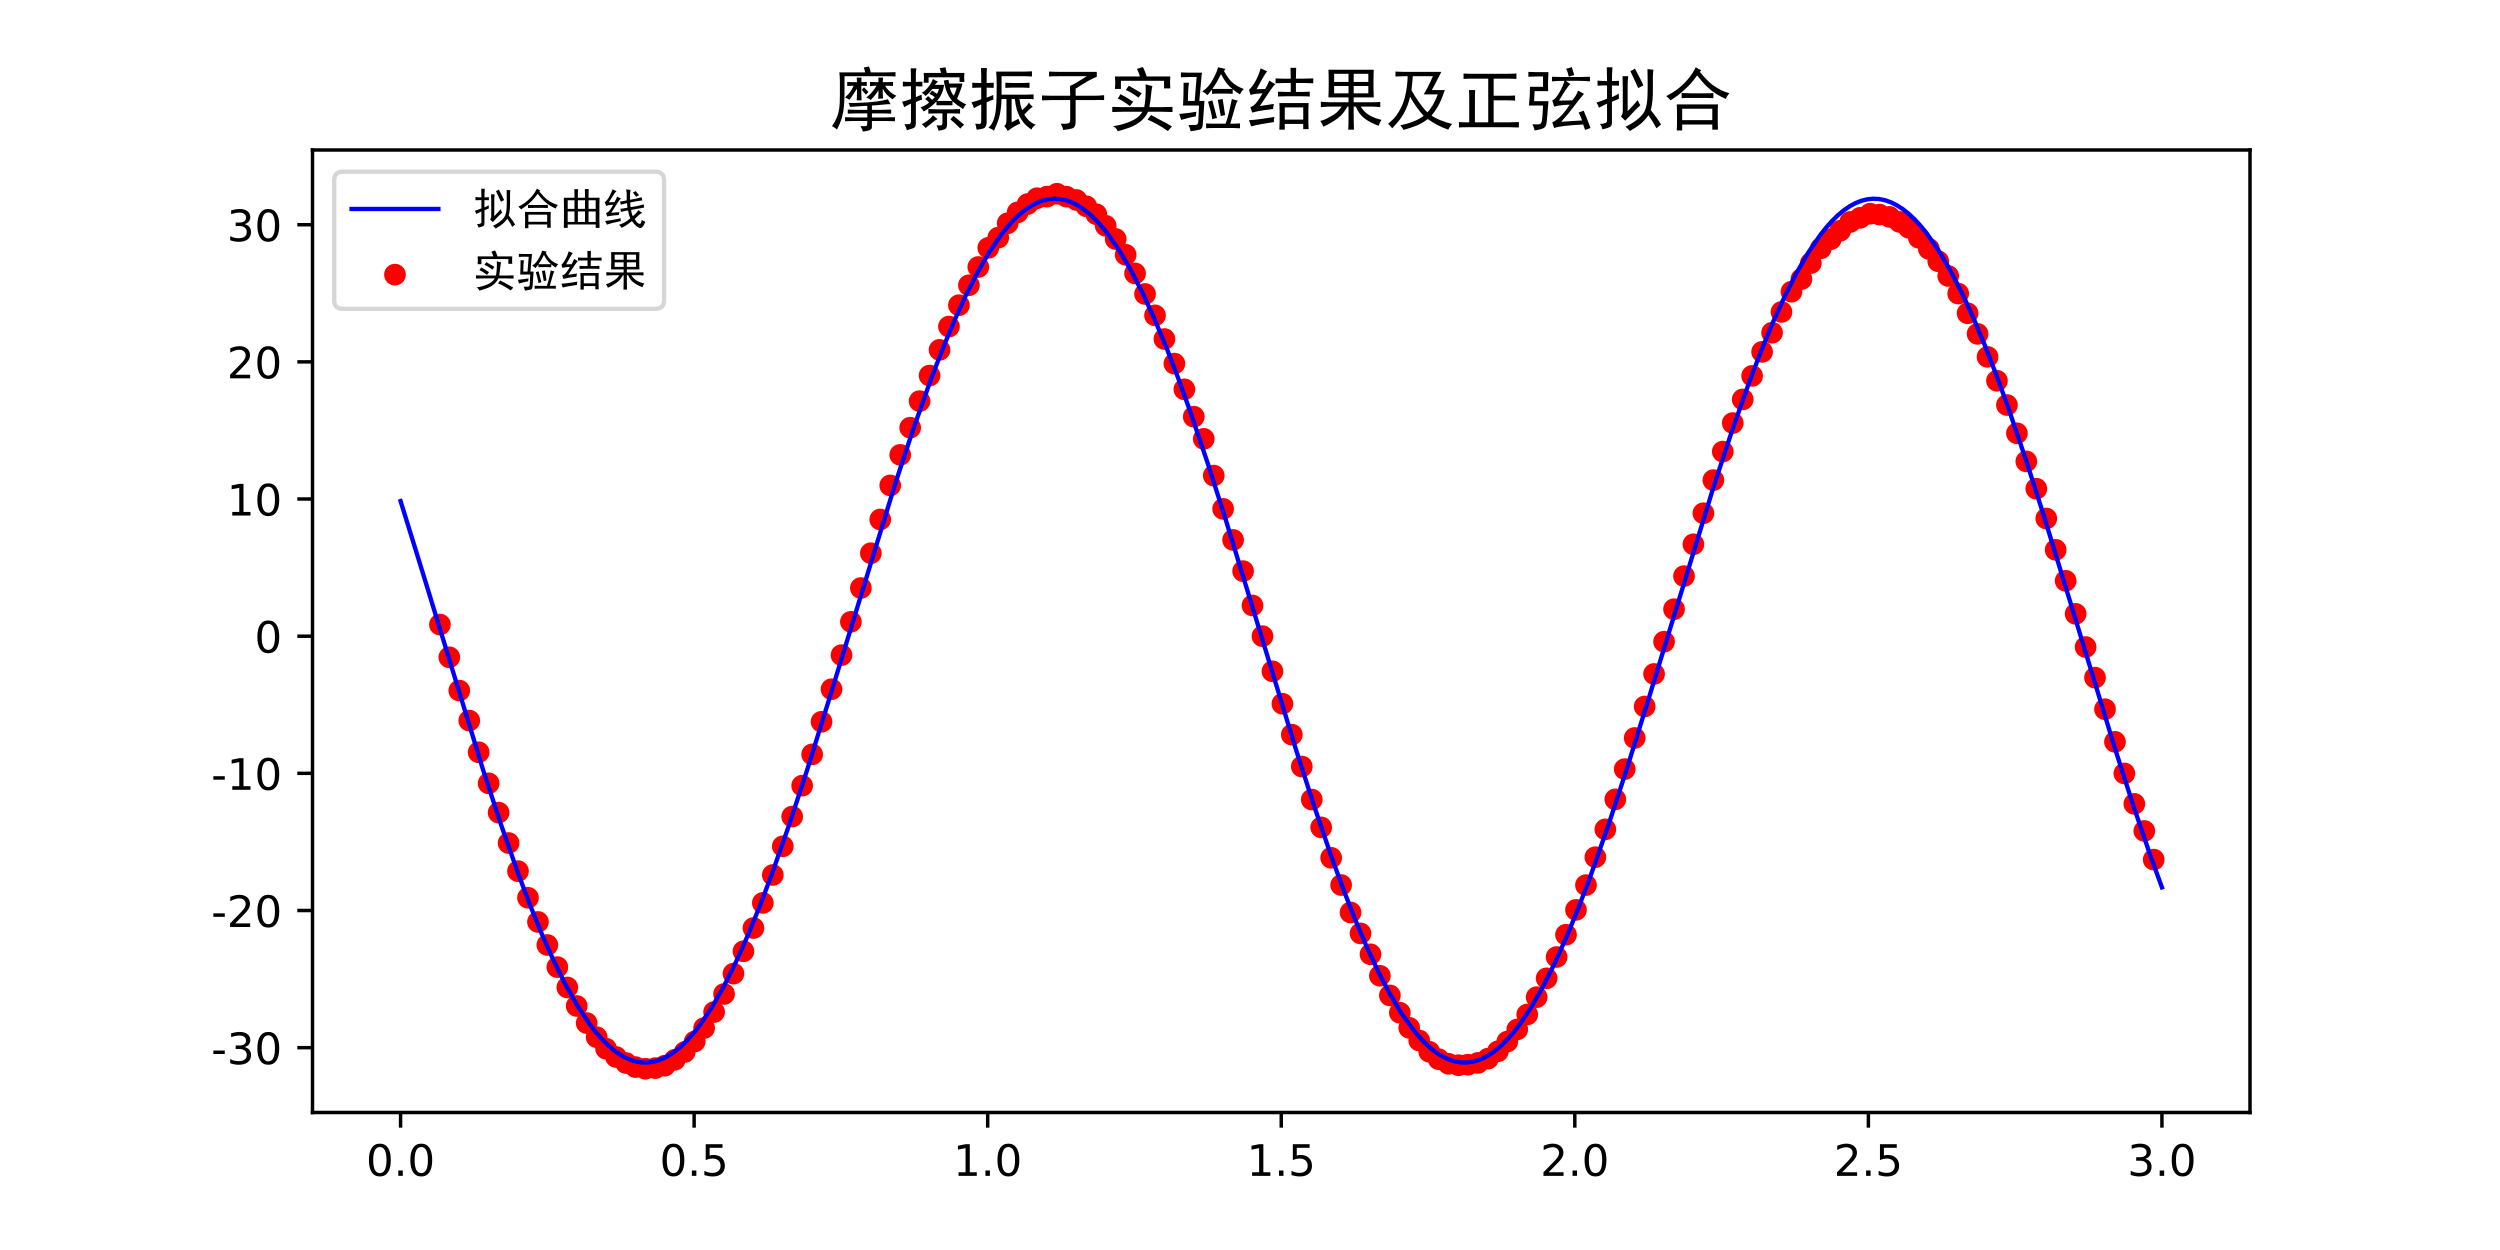 <?xml version="1.0" encoding="utf-8" standalone="no"?>
<!DOCTYPE svg PUBLIC "-//W3C//DTD SVG 1.1//EN"
  "http://www.w3.org/Graphics/SVG/1.1/DTD/svg11.dtd">
<!-- Created with matplotlib (https://matplotlib.org/) -->
<svg height="288pt" version="1.1" viewBox="0 0 576 288" width="576pt" xmlns="http://www.w3.org/2000/svg" xmlns:xlink="http://www.w3.org/1999/xlink">
 <defs>
  <style type="text/css">*{stroke-linecap:butt;stroke-linejoin:round;}</style>
 </defs>
 <g id="figure_1">
  <g id="patch_1">
   <path d="M 0 288 
L 576 288 
L 576 0 
L 0 0 
z
" style="fill:#ffffff;"/>
  </g>
  <g id="axes_1">
   <g id="patch_2">
    <path d="M 72 256.32 
L 518.4 256.32 
L 518.4 34.56 
L 72 34.56 
z
" style="fill:#ffffff;"/>
   </g>
   <g id="PathCollection_1">
    <defs>
     <path d="M 0 2 
C 0.53 2 1.039 1.789 1.414 1.414 
C 1.789 1.039 2 0.53 2 0 
C 2 -0.53 1.789 -1.039 1.414 -1.414 
C 1.039 -1.789 0.53 -2 0 -2 
C -0.53 -2 -1.039 -1.789 -1.414 -1.414 
C -1.789 -1.039 -2 -0.53 -2 0 
C -2 0.53 -1.789 1.039 -1.414 1.414 
C -1.039 1.789 -0.53 2 0 2 
z
" id="me85d31e2b2" style="stroke:#ff0000;"/>
    </defs>
    <g clip-path="url(#p2eb27caab6)">
     <use style="fill:#ff0000;stroke:#ff0000;" x="101.354" xlink:href="#me85d31e2b2" y="143.896"/>
     <use style="fill:#ff0000;stroke:#ff0000;" x="103.519" xlink:href="#me85d31e2b2" y="151.443"/>
     <use style="fill:#ff0000;stroke:#ff0000;" x="105.818" xlink:href="#me85d31e2b2" y="159.109"/>
     <use style="fill:#ff0000;stroke:#ff0000;" x="108.118" xlink:href="#me85d31e2b2" y="166.023"/>
     <use style="fill:#ff0000;stroke:#ff0000;" x="110.282" xlink:href="#me85d31e2b2" y="173.323"/>
     <use style="fill:#ff0000;stroke:#ff0000;" x="112.582" xlink:href="#me85d31e2b2" y="180.481"/>
     <use style="fill:#ff0000;stroke:#ff0000;" x="114.881" xlink:href="#me85d31e2b2" y="187.228"/>
     <use style="fill:#ff0000;stroke:#ff0000;" x="117.181" xlink:href="#me85d31e2b2" y="194.234"/>
     <use style="fill:#ff0000;stroke:#ff0000;" x="119.345" xlink:href="#me85d31e2b2" y="200.712"/>
     <use style="fill:#ff0000;stroke:#ff0000;" x="121.645" xlink:href="#me85d31e2b2" y="206.843"/>
     <use style="fill:#ff0000;stroke:#ff0000;" x="123.945" xlink:href="#me85d31e2b2" y="212.414"/>
     <use style="fill:#ff0000;stroke:#ff0000;" x="126.109" xlink:href="#me85d31e2b2" y="217.726"/>
     <use style="fill:#ff0000;stroke:#ff0000;" x="128.409" xlink:href="#me85d31e2b2" y="222.823"/>
     <use style="fill:#ff0000;stroke:#ff0000;" x="130.708" xlink:href="#me85d31e2b2" y="227.507"/>
     <use style="fill:#ff0000;stroke:#ff0000;" x="132.873" xlink:href="#me85d31e2b2" y="231.776"/>
     <use style="fill:#ff0000;stroke:#ff0000;" x="135.172" xlink:href="#me85d31e2b2" y="235.714"/>
     <use style="fill:#ff0000;stroke:#ff0000;" x="137.472" xlink:href="#me85d31e2b2" y="238.969"/>
     <use style="fill:#ff0000;stroke:#ff0000;" x="139.636" xlink:href="#me85d31e2b2" y="241.61"/>
     <use style="fill:#ff0000;stroke:#ff0000;" x="141.936" xlink:href="#me85d31e2b2" y="243.525"/>
     <use style="fill:#ff0000;stroke:#ff0000;" x="144.236" xlink:href="#me85d31e2b2" y="244.922"/>
     <use style="fill:#ff0000;stroke:#ff0000;" x="146.4" xlink:href="#me85d31e2b2" y="245.851"/>
     <use style="fill:#ff0000;stroke:#ff0000;" x="148.7" xlink:href="#me85d31e2b2" y="246.24"/>
     <use style="fill:#ff0000;stroke:#ff0000;" x="150.999" xlink:href="#me85d31e2b2" y="246.091"/>
     <use style="fill:#ff0000;stroke:#ff0000;" x="153.164" xlink:href="#me85d31e2b2" y="245.532"/>
     <use style="fill:#ff0000;stroke:#ff0000;" x="155.463" xlink:href="#me85d31e2b2" y="244.18"/>
     <use style="fill:#ff0000;stroke:#ff0000;" x="157.763" xlink:href="#me85d31e2b2" y="242.381"/>
     <use style="fill:#ff0000;stroke:#ff0000;" x="160.063" xlink:href="#me85d31e2b2" y="239.955"/>
     <use style="fill:#ff0000;stroke:#ff0000;" x="162.227" xlink:href="#me85d31e2b2" y="236.858"/>
     <use style="fill:#ff0000;stroke:#ff0000;" x="164.527" xlink:href="#me85d31e2b2" y="233.17"/>
     <use style="fill:#ff0000;stroke:#ff0000;" x="166.826" xlink:href="#me85d31e2b2" y="229.014"/>
     <use style="fill:#ff0000;stroke:#ff0000;" x="168.991" xlink:href="#me85d31e2b2" y="224.321"/>
     <use style="fill:#ff0000;stroke:#ff0000;" x="171.29" xlink:href="#me85d31e2b2" y="219.17"/>
     <use style="fill:#ff0000;stroke:#ff0000;" x="173.59" xlink:href="#me85d31e2b2" y="213.823"/>
     <use style="fill:#ff0000;stroke:#ff0000;" x="175.754" xlink:href="#me85d31e2b2" y="208.031"/>
     <use style="fill:#ff0000;stroke:#ff0000;" x="178.054" xlink:href="#me85d31e2b2" y="201.597"/>
     <use style="fill:#ff0000;stroke:#ff0000;" x="180.353" xlink:href="#me85d31e2b2" y="194.989"/>
     <use style="fill:#ff0000;stroke:#ff0000;" x="182.518" xlink:href="#me85d31e2b2" y="188.138"/>
     <use style="fill:#ff0000;stroke:#ff0000;" x="184.817" xlink:href="#me85d31e2b2" y="181.018"/>
     <use style="fill:#ff0000;stroke:#ff0000;" x="187.117" xlink:href="#me85d31e2b2" y="173.81"/>
     <use style="fill:#ff0000;stroke:#ff0000;" x="189.281" xlink:href="#me85d31e2b2" y="166.295"/>
     <use style="fill:#ff0000;stroke:#ff0000;" x="191.581" xlink:href="#me85d31e2b2" y="158.796"/>
     <use style="fill:#ff0000;stroke:#ff0000;" x="193.881" xlink:href="#me85d31e2b2" y="150.94"/>
     <use style="fill:#ff0000;stroke:#ff0000;" x="196.045" xlink:href="#me85d31e2b2" y="143.264"/>
     <use style="fill:#ff0000;stroke:#ff0000;" x="198.345" xlink:href="#me85d31e2b2" y="135.481"/>
     <use style="fill:#ff0000;stroke:#ff0000;" x="200.644" xlink:href="#me85d31e2b2" y="127.467"/>
     <use style="fill:#ff0000;stroke:#ff0000;" x="202.809" xlink:href="#me85d31e2b2" y="119.69"/>
     <use style="fill:#ff0000;stroke:#ff0000;" x="205.108" xlink:href="#me85d31e2b2" y="111.843"/>
     <use style="fill:#ff0000;stroke:#ff0000;" x="207.408" xlink:href="#me85d31e2b2" y="104.802"/>
     <use style="fill:#ff0000;stroke:#ff0000;" x="209.708" xlink:href="#me85d31e2b2" y="98.542"/>
     <use style="fill:#ff0000;stroke:#ff0000;" x="211.872" xlink:href="#me85d31e2b2" y="92.424"/>
     <use style="fill:#ff0000;stroke:#ff0000;" x="214.172" xlink:href="#me85d31e2b2" y="86.527"/>
     <use style="fill:#ff0000;stroke:#ff0000;" x="216.471" xlink:href="#me85d31e2b2" y="80.609"/>
     <use style="fill:#ff0000;stroke:#ff0000;" x="218.636" xlink:href="#me85d31e2b2" y="75.239"/>
     <use style="fill:#ff0000;stroke:#ff0000;" x="220.935" xlink:href="#me85d31e2b2" y="70.322"/>
     <use style="fill:#ff0000;stroke:#ff0000;" x="223.235" xlink:href="#me85d31e2b2" y="65.721"/>
     <use style="fill:#ff0000;stroke:#ff0000;" x="225.399" xlink:href="#me85d31e2b2" y="61.521"/>
     <use style="fill:#ff0000;stroke:#ff0000;" x="227.699" xlink:href="#me85d31e2b2" y="57.11"/>
     <use style="fill:#ff0000;stroke:#ff0000;" x="229.999" xlink:href="#me85d31e2b2" y="54.752"/>
     <use style="fill:#ff0000;stroke:#ff0000;" x="232.163" xlink:href="#me85d31e2b2" y="51.441"/>
     <use style="fill:#ff0000;stroke:#ff0000;" x="234.463" xlink:href="#me85d31e2b2" y="48.925"/>
     <use style="fill:#ff0000;stroke:#ff0000;" x="236.762" xlink:href="#me85d31e2b2" y="47.01"/>
     <use style="fill:#ff0000;stroke:#ff0000;" x="238.927" xlink:href="#me85d31e2b2" y="45.673"/>
     <use style="fill:#ff0000;stroke:#ff0000;" x="241.226" xlink:href="#me85d31e2b2" y="45.297"/>
     <use style="fill:#ff0000;stroke:#ff0000;" x="243.526" xlink:href="#me85d31e2b2" y="44.64"/>
     <use style="fill:#ff0000;stroke:#ff0000;" x="245.69" xlink:href="#me85d31e2b2" y="45.304"/>
     <use style="fill:#ff0000;stroke:#ff0000;" x="247.99" xlink:href="#me85d31e2b2" y="46.065"/>
     <use style="fill:#ff0000;stroke:#ff0000;" x="250.289" xlink:href="#me85d31e2b2" y="47.532"/>
     <use style="fill:#ff0000;stroke:#ff0000;" x="252.589" xlink:href="#me85d31e2b2" y="49.358"/>
     <use style="fill:#ff0000;stroke:#ff0000;" x="254.753" xlink:href="#me85d31e2b2" y="52.019"/>
     <use style="fill:#ff0000;stroke:#ff0000;" x="257.053" xlink:href="#me85d31e2b2" y="55.068"/>
     <use style="fill:#ff0000;stroke:#ff0000;" x="259.353" xlink:href="#me85d31e2b2" y="58.693"/>
     <use style="fill:#ff0000;stroke:#ff0000;" x="261.517" xlink:href="#me85d31e2b2" y="62.997"/>
     <use style="fill:#ff0000;stroke:#ff0000;" x="263.817" xlink:href="#me85d31e2b2" y="67.731"/>
     <use style="fill:#ff0000;stroke:#ff0000;" x="266.116" xlink:href="#me85d31e2b2" y="72.658"/>
     <use style="fill:#ff0000;stroke:#ff0000;" x="268.281" xlink:href="#me85d31e2b2" y="78.112"/>
     <use style="fill:#ff0000;stroke:#ff0000;" x="270.58" xlink:href="#me85d31e2b2" y="83.775"/>
     <use style="fill:#ff0000;stroke:#ff0000;" x="272.88" xlink:href="#me85d31e2b2" y="89.703"/>
     <use style="fill:#ff0000;stroke:#ff0000;" x="275.044" xlink:href="#me85d31e2b2" y="96.005"/>
     <use style="fill:#ff0000;stroke:#ff0000;" x="277.344" xlink:href="#me85d31e2b2" y="101.111"/>
     <use style="fill:#ff0000;stroke:#ff0000;" x="279.644" xlink:href="#me85d31e2b2" y="109.571"/>
     <use style="fill:#ff0000;stroke:#ff0000;" x="281.808" xlink:href="#me85d31e2b2" y="117.244"/>
     <use style="fill:#ff0000;stroke:#ff0000;" x="284.108" xlink:href="#me85d31e2b2" y="124.398"/>
     <use style="fill:#ff0000;stroke:#ff0000;" x="286.407" xlink:href="#me85d31e2b2" y="131.591"/>
     <use style="fill:#ff0000;stroke:#ff0000;" x="288.572" xlink:href="#me85d31e2b2" y="139.497"/>
     <use style="fill:#ff0000;stroke:#ff0000;" x="290.871" xlink:href="#me85d31e2b2" y="146.576"/>
     <use style="fill:#ff0000;stroke:#ff0000;" x="293.171" xlink:href="#me85d31e2b2" y="154.666"/>
     <use style="fill:#ff0000;stroke:#ff0000;" x="295.471" xlink:href="#me85d31e2b2" y="162.146"/>
     <use style="fill:#ff0000;stroke:#ff0000;" x="297.635" xlink:href="#me85d31e2b2" y="169.263"/>
     <use style="fill:#ff0000;stroke:#ff0000;" x="299.935" xlink:href="#me85d31e2b2" y="176.61"/>
     <use style="fill:#ff0000;stroke:#ff0000;" x="302.234" xlink:href="#me85d31e2b2" y="184.219"/>
     <use style="fill:#ff0000;stroke:#ff0000;" x="304.399" xlink:href="#me85d31e2b2" y="190.631"/>
     <use style="fill:#ff0000;stroke:#ff0000;" x="306.698" xlink:href="#me85d31e2b2" y="197.64"/>
     <use style="fill:#ff0000;stroke:#ff0000;" x="308.998" xlink:href="#me85d31e2b2" y="203.913"/>
     <use style="fill:#ff0000;stroke:#ff0000;" x="311.162" xlink:href="#me85d31e2b2" y="210.23"/>
     <use style="fill:#ff0000;stroke:#ff0000;" x="313.462" xlink:href="#me85d31e2b2" y="215.059"/>
     <use style="fill:#ff0000;stroke:#ff0000;" x="315.761" xlink:href="#me85d31e2b2" y="219.872"/>
     <use style="fill:#ff0000;stroke:#ff0000;" x="317.926" xlink:href="#me85d31e2b2" y="224.811"/>
     <use style="fill:#ff0000;stroke:#ff0000;" x="320.225" xlink:href="#me85d31e2b2" y="229.34"/>
     <use style="fill:#ff0000;stroke:#ff0000;" x="322.525" xlink:href="#me85d31e2b2" y="233.331"/>
     <use style="fill:#ff0000;stroke:#ff0000;" x="324.689" xlink:href="#me85d31e2b2" y="236.804"/>
     <use style="fill:#ff0000;stroke:#ff0000;" x="326.989" xlink:href="#me85d31e2b2" y="239.736"/>
     <use style="fill:#ff0000;stroke:#ff0000;" x="329.289" xlink:href="#me85d31e2b2" y="242.312"/>
     <use style="fill:#ff0000;stroke:#ff0000;" x="331.453" xlink:href="#me85d31e2b2" y="244.025"/>
     <use style="fill:#ff0000;stroke:#ff0000;" x="333.753" xlink:href="#me85d31e2b2" y="245.096"/>
     <use style="fill:#ff0000;stroke:#ff0000;" x="336.052" xlink:href="#me85d31e2b2" y="245.425"/>
     <use style="fill:#ff0000;stroke:#ff0000;" x="338.217" xlink:href="#me85d31e2b2" y="245.305"/>
     <use style="fill:#ff0000;stroke:#ff0000;" x="340.516" xlink:href="#me85d31e2b2" y="244.894"/>
     <use style="fill:#ff0000;stroke:#ff0000;" x="342.816" xlink:href="#me85d31e2b2" y="243.914"/>
     <use style="fill:#ff0000;stroke:#ff0000;" x="345.116" xlink:href="#me85d31e2b2" y="242.214"/>
     <use style="fill:#ff0000;stroke:#ff0000;" x="347.28" xlink:href="#me85d31e2b2" y="239.983"/>
     <use style="fill:#ff0000;stroke:#ff0000;" x="349.58" xlink:href="#me85d31e2b2" y="237.18"/>
     <use style="fill:#ff0000;stroke:#ff0000;" x="351.879" xlink:href="#me85d31e2b2" y="233.729"/>
     <use style="fill:#ff0000;stroke:#ff0000;" x="354.044" xlink:href="#me85d31e2b2" y="229.747"/>
     <use style="fill:#ff0000;stroke:#ff0000;" x="356.343" xlink:href="#me85d31e2b2" y="225.405"/>
     <use style="fill:#ff0000;stroke:#ff0000;" x="358.643" xlink:href="#me85d31e2b2" y="220.498"/>
     <use style="fill:#ff0000;stroke:#ff0000;" x="360.807" xlink:href="#me85d31e2b2" y="215.366"/>
     <use style="fill:#ff0000;stroke:#ff0000;" x="363.107" xlink:href="#me85d31e2b2" y="209.636"/>
     <use style="fill:#ff0000;stroke:#ff0000;" x="365.407" xlink:href="#me85d31e2b2" y="203.932"/>
     <use style="fill:#ff0000;stroke:#ff0000;" x="367.571" xlink:href="#me85d31e2b2" y="197.498"/>
     <use style="fill:#ff0000;stroke:#ff0000;" x="369.871" xlink:href="#me85d31e2b2" y="191.083"/>
     <use style="fill:#ff0000;stroke:#ff0000;" x="372.17" xlink:href="#me85d31e2b2" y="184.175"/>
     <use style="fill:#ff0000;stroke:#ff0000;" x="374.335" xlink:href="#me85d31e2b2" y="177.201"/>
     <use style="fill:#ff0000;stroke:#ff0000;" x="376.634" xlink:href="#me85d31e2b2" y="170.027"/>
     <use style="fill:#ff0000;stroke:#ff0000;" x="378.934" xlink:href="#me85d31e2b2" y="162.778"/>
     <use style="fill:#ff0000;stroke:#ff0000;" x="381.098" xlink:href="#me85d31e2b2" y="155.279"/>
     <use style="fill:#ff0000;stroke:#ff0000;" x="383.398" xlink:href="#me85d31e2b2" y="147.85"/>
     <use style="fill:#ff0000;stroke:#ff0000;" x="385.697" xlink:href="#me85d31e2b2" y="140.357"/>
     <use style="fill:#ff0000;stroke:#ff0000;" x="387.997" xlink:href="#me85d31e2b2" y="132.732"/>
     <use style="fill:#ff0000;stroke:#ff0000;" x="390.161" xlink:href="#me85d31e2b2" y="125.403"/>
     <use style="fill:#ff0000;stroke:#ff0000;" x="392.461" xlink:href="#me85d31e2b2" y="118.249"/>
     <use style="fill:#ff0000;stroke:#ff0000;" x="394.761" xlink:href="#me85d31e2b2" y="110.62"/>
     <use style="fill:#ff0000;stroke:#ff0000;" x="396.925" xlink:href="#me85d31e2b2" y="104.047"/>
     <use style="fill:#ff0000;stroke:#ff0000;" x="399.225" xlink:href="#me85d31e2b2" y="97.468"/>
     <use style="fill:#ff0000;stroke:#ff0000;" x="401.524" xlink:href="#me85d31e2b2" y="92.029"/>
     <use style="fill:#ff0000;stroke:#ff0000;" x="403.689" xlink:href="#me85d31e2b2" y="86.606"/>
     <use style="fill:#ff0000;stroke:#ff0000;" x="405.988" xlink:href="#me85d31e2b2" y="81.067"/>
     <use style="fill:#ff0000;stroke:#ff0000;" x="408.288" xlink:href="#me85d31e2b2" y="76.652"/>
     <use style="fill:#ff0000;stroke:#ff0000;" x="410.452" xlink:href="#me85d31e2b2" y="71.874"/>
     <use style="fill:#ff0000;stroke:#ff0000;" x="412.752" xlink:href="#me85d31e2b2" y="67.203"/>
     <use style="fill:#ff0000;stroke:#ff0000;" x="415.052" xlink:href="#me85d31e2b2" y="64.286"/>
     <use style="fill:#ff0000;stroke:#ff0000;" x="417.216" xlink:href="#me85d31e2b2" y="60.618"/>
     <use style="fill:#ff0000;stroke:#ff0000;" x="419.516" xlink:href="#me85d31e2b2" y="57.227"/>
     <use style="fill:#ff0000;stroke:#ff0000;" x="421.815" xlink:href="#me85d31e2b2" y="55.103"/>
     <use style="fill:#ff0000;stroke:#ff0000;" x="423.98" xlink:href="#me85d31e2b2" y="53.163"/>
     <use style="fill:#ff0000;stroke:#ff0000;" x="426.279" xlink:href="#me85d31e2b2" y="51.144"/>
     <use style="fill:#ff0000;stroke:#ff0000;" x="428.579" xlink:href="#me85d31e2b2" y="50.18"/>
     <use style="fill:#ff0000;stroke:#ff0000;" x="430.879" xlink:href="#me85d31e2b2" y="49.235"/>
     <use style="fill:#ff0000;stroke:#ff0000;" x="433.043" xlink:href="#me85d31e2b2" y="49.437"/>
     <use style="fill:#ff0000;stroke:#ff0000;" x="435.343" xlink:href="#me85d31e2b2" y="49.968"/>
     <use style="fill:#ff0000;stroke:#ff0000;" x="437.642" xlink:href="#me85d31e2b2" y="51.125"/>
     <use style="fill:#ff0000;stroke:#ff0000;" x="439.807" xlink:href="#me85d31e2b2" y="52.483"/>
     <use style="fill:#ff0000;stroke:#ff0000;" x="442.106" xlink:href="#me85d31e2b2" y="54.784"/>
     <use style="fill:#ff0000;stroke:#ff0000;" x="444.406" xlink:href="#me85d31e2b2" y="57.337"/>
     <use style="fill:#ff0000;stroke:#ff0000;" x="446.57" xlink:href="#me85d31e2b2" y="60.188"/>
     <use style="fill:#ff0000;stroke:#ff0000;" x="448.87" xlink:href="#me85d31e2b2" y="63.585"/>
     <use style="fill:#ff0000;stroke:#ff0000;" x="451.169" xlink:href="#me85d31e2b2" y="67.636"/>
     <use style="fill:#ff0000;stroke:#ff0000;" x="453.334" xlink:href="#me85d31e2b2" y="72.174"/>
     <use style="fill:#ff0000;stroke:#ff0000;" x="455.633" xlink:href="#me85d31e2b2" y="76.924"/>
     <use style="fill:#ff0000;stroke:#ff0000;" x="457.933" xlink:href="#me85d31e2b2" y="82.223"/>
     <use style="fill:#ff0000;stroke:#ff0000;" x="460.097" xlink:href="#me85d31e2b2" y="87.731"/>
     <use style="fill:#ff0000;stroke:#ff0000;" x="462.397" xlink:href="#me85d31e2b2" y="93.315"/>
     <use style="fill:#ff0000;stroke:#ff0000;" x="464.697" xlink:href="#me85d31e2b2" y="99.825"/>
     <use style="fill:#ff0000;stroke:#ff0000;" x="466.861" xlink:href="#me85d31e2b2" y="106.31"/>
     <use style="fill:#ff0000;stroke:#ff0000;" x="469.161" xlink:href="#me85d31e2b2" y="112.598"/>
     <use style="fill:#ff0000;stroke:#ff0000;" x="471.46" xlink:href="#me85d31e2b2" y="119.465"/>
     <use style="fill:#ff0000;stroke:#ff0000;" x="473.625" xlink:href="#me85d31e2b2" y="126.683"/>
     <use style="fill:#ff0000;stroke:#ff0000;" x="475.924" xlink:href="#me85d31e2b2" y="133.819"/>
     <use style="fill:#ff0000;stroke:#ff0000;" x="478.224" xlink:href="#me85d31e2b2" y="141.431"/>
     <use style="fill:#ff0000;stroke:#ff0000;" x="480.524" xlink:href="#me85d31e2b2" y="149.076"/>
     <use style="fill:#ff0000;stroke:#ff0000;" x="482.688" xlink:href="#me85d31e2b2" y="156.129"/>
     <use style="fill:#ff0000;stroke:#ff0000;" x="484.988" xlink:href="#me85d31e2b2" y="163.404"/>
     <use style="fill:#ff0000;stroke:#ff0000;" x="487.287" xlink:href="#me85d31e2b2" y="170.918"/>
     <use style="fill:#ff0000;stroke:#ff0000;" x="489.452" xlink:href="#me85d31e2b2" y="178.203"/>
     <use style="fill:#ff0000;stroke:#ff0000;" x="491.751" xlink:href="#me85d31e2b2" y="185.209"/>
     <use style="fill:#ff0000;stroke:#ff0000;" x="494.051" xlink:href="#me85d31e2b2" y="191.45"/>
     <use style="fill:#ff0000;stroke:#ff0000;" x="496.215" xlink:href="#me85d31e2b2" y="198.054"/>
    </g>
   </g>
   <g id="matplotlib.axis_1">
    <g id="xtick_1">
     <g id="line2d_1">
      <defs>
       <path d="M 0 0 
L 0 3.5 
" id="m21eee5219a" style="stroke:#000000;stroke-width:0.8;"/>
      </defs>
      <g>
       <use style="stroke:#000000;stroke-width:0.8;" x="92.291" xlink:href="#m21eee5219a" y="256.32"/>
      </g>
     </g>
     <g id="text_1">
      <!-- 0.0 -->
      <g transform="translate(84.339 270.918)scale(0.1 -0.1)">
       <defs>
        <path d="M 31.781 66.406 
Q 24.172 66.406 20.328 58.906 
Q 16.5 51.422 16.5 36.375 
Q 16.5 21.391 20.328 13.891 
Q 24.172 6.391 31.781 6.391 
Q 39.453 6.391 43.281 13.891 
Q 47.125 21.391 47.125 36.375 
Q 47.125 51.422 43.281 58.906 
Q 39.453 66.406 31.781 66.406 
z
M 31.781 74.219 
Q 44.047 74.219 50.516 64.516 
Q 56.984 54.828 56.984 36.375 
Q 56.984 17.969 50.516 8.266 
Q 44.047 -1.422 31.781 -1.422 
Q 19.531 -1.422 13.062 8.266 
Q 6.594 17.969 6.594 36.375 
Q 6.594 54.828 13.062 64.516 
Q 19.531 74.219 31.781 74.219 
z
" id="DejaVuSans-48"/>
        <path d="M 10.688 12.406 
L 21 12.406 
L 21 0 
L 10.688 0 
z
" id="DejaVuSans-46"/>
       </defs>
       <use xlink:href="#DejaVuSans-48"/>
       <use x="63.623" xlink:href="#DejaVuSans-46"/>
       <use x="95.41" xlink:href="#DejaVuSans-48"/>
      </g>
     </g>
    </g>
    <g id="xtick_2">
     <g id="line2d_2">
      <g>
       <use style="stroke:#000000;stroke-width:0.8;" x="159.927" xlink:href="#m21eee5219a" y="256.32"/>
      </g>
     </g>
     <g id="text_2">
      <!-- 0.5 -->
      <g transform="translate(151.976 270.918)scale(0.1 -0.1)">
       <defs>
        <path d="M 10.797 72.906 
L 49.516 72.906 
L 49.516 64.594 
L 19.828 64.594 
L 19.828 46.734 
Q 21.969 47.469 24.109 47.828 
Q 26.266 48.188 28.422 48.188 
Q 40.625 48.188 47.75 41.5 
Q 54.891 34.812 54.891 23.391 
Q 54.891 11.625 47.562 5.094 
Q 40.234 -1.422 26.906 -1.422 
Q 22.312 -1.422 17.547 -0.641 
Q 12.797 0.141 7.719 1.703 
L 7.719 11.625 
Q 12.109 9.234 16.797 8.062 
Q 21.484 6.891 26.703 6.891 
Q 35.156 6.891 40.078 11.328 
Q 45.016 15.766 45.016 23.391 
Q 45.016 31 40.078 35.438 
Q 35.156 39.891 26.703 39.891 
Q 22.75 39.891 18.812 39.016 
Q 14.891 38.141 10.797 36.281 
z
" id="DejaVuSans-53"/>
       </defs>
       <use xlink:href="#DejaVuSans-48"/>
       <use x="63.623" xlink:href="#DejaVuSans-46"/>
       <use x="95.41" xlink:href="#DejaVuSans-53"/>
      </g>
     </g>
    </g>
    <g id="xtick_3">
     <g id="line2d_3">
      <g>
       <use style="stroke:#000000;stroke-width:0.8;" x="227.564" xlink:href="#m21eee5219a" y="256.32"/>
      </g>
     </g>
     <g id="text_3">
      <!-- 1.0 -->
      <g transform="translate(219.612 270.918)scale(0.1 -0.1)">
       <defs>
        <path d="M 12.406 8.297 
L 28.516 8.297 
L 28.516 63.922 
L 10.984 60.406 
L 10.984 69.391 
L 28.422 72.906 
L 38.281 72.906 
L 38.281 8.297 
L 54.391 8.297 
L 54.391 0 
L 12.406 0 
z
" id="DejaVuSans-49"/>
       </defs>
       <use xlink:href="#DejaVuSans-49"/>
       <use x="63.623" xlink:href="#DejaVuSans-46"/>
       <use x="95.41" xlink:href="#DejaVuSans-48"/>
      </g>
     </g>
    </g>
    <g id="xtick_4">
     <g id="line2d_4">
      <g>
       <use style="stroke:#000000;stroke-width:0.8;" x="295.2" xlink:href="#m21eee5219a" y="256.32"/>
      </g>
     </g>
     <g id="text_4">
      <!-- 1.5 -->
      <g transform="translate(287.248 270.918)scale(0.1 -0.1)">
       <use xlink:href="#DejaVuSans-49"/>
       <use x="63.623" xlink:href="#DejaVuSans-46"/>
       <use x="95.41" xlink:href="#DejaVuSans-53"/>
      </g>
     </g>
    </g>
    <g id="xtick_5">
     <g id="line2d_5">
      <g>
       <use style="stroke:#000000;stroke-width:0.8;" x="362.836" xlink:href="#m21eee5219a" y="256.32"/>
      </g>
     </g>
     <g id="text_5">
      <!-- 2.0 -->
      <g transform="translate(354.885 270.918)scale(0.1 -0.1)">
       <defs>
        <path d="M 19.188 8.297 
L 53.609 8.297 
L 53.609 0 
L 7.328 0 
L 7.328 8.297 
Q 12.938 14.109 22.625 23.891 
Q 32.328 33.688 34.812 36.531 
Q 39.547 41.844 41.422 45.531 
Q 43.312 49.219 43.312 52.781 
Q 43.312 58.594 39.234 62.25 
Q 35.156 65.922 28.609 65.922 
Q 23.969 65.922 18.812 64.312 
Q 13.672 62.703 7.812 59.422 
L 7.812 69.391 
Q 13.766 71.781 18.938 73 
Q 24.125 74.219 28.422 74.219 
Q 39.75 74.219 46.484 68.547 
Q 53.219 62.891 53.219 53.422 
Q 53.219 48.922 51.531 44.891 
Q 49.859 40.875 45.406 35.406 
Q 44.188 33.984 37.641 27.219 
Q 31.109 20.453 19.188 8.297 
z
" id="DejaVuSans-50"/>
       </defs>
       <use xlink:href="#DejaVuSans-50"/>
       <use x="63.623" xlink:href="#DejaVuSans-46"/>
       <use x="95.41" xlink:href="#DejaVuSans-48"/>
      </g>
     </g>
    </g>
    <g id="xtick_6">
     <g id="line2d_6">
      <g>
       <use style="stroke:#000000;stroke-width:0.8;" x="430.473" xlink:href="#m21eee5219a" y="256.32"/>
      </g>
     </g>
     <g id="text_6">
      <!-- 2.5 -->
      <g transform="translate(422.521 270.918)scale(0.1 -0.1)">
       <use xlink:href="#DejaVuSans-50"/>
       <use x="63.623" xlink:href="#DejaVuSans-46"/>
       <use x="95.41" xlink:href="#DejaVuSans-53"/>
      </g>
     </g>
    </g>
    <g id="xtick_7">
     <g id="line2d_7">
      <g>
       <use style="stroke:#000000;stroke-width:0.8;" x="498.109" xlink:href="#m21eee5219a" y="256.32"/>
      </g>
     </g>
     <g id="text_7">
      <!-- 3.0 -->
      <g transform="translate(490.158 270.918)scale(0.1 -0.1)">
       <defs>
        <path d="M 40.578 39.312 
Q 47.656 37.797 51.625 33 
Q 55.609 28.219 55.609 21.188 
Q 55.609 10.406 48.188 4.484 
Q 40.766 -1.422 27.094 -1.422 
Q 22.516 -1.422 17.656 -0.516 
Q 12.797 0.391 7.625 2.203 
L 7.625 11.719 
Q 11.719 9.328 16.594 8.109 
Q 21.484 6.891 26.812 6.891 
Q 36.078 6.891 40.938 10.547 
Q 45.797 14.203 45.797 21.188 
Q 45.797 27.641 41.281 31.266 
Q 36.766 34.906 28.719 34.906 
L 20.219 34.906 
L 20.219 43.016 
L 29.109 43.016 
Q 36.375 43.016 40.234 45.922 
Q 44.094 48.828 44.094 54.297 
Q 44.094 59.906 40.109 62.906 
Q 36.141 65.922 28.719 65.922 
Q 24.656 65.922 20.016 65.031 
Q 15.375 64.156 9.812 62.312 
L 9.812 71.094 
Q 15.438 72.656 20.344 73.438 
Q 25.25 74.219 29.594 74.219 
Q 40.828 74.219 47.359 69.109 
Q 53.906 64.016 53.906 55.328 
Q 53.906 49.266 50.438 45.094 
Q 46.969 40.922 40.578 39.312 
z
" id="DejaVuSans-51"/>
       </defs>
       <use xlink:href="#DejaVuSans-51"/>
       <use x="63.623" xlink:href="#DejaVuSans-46"/>
       <use x="95.41" xlink:href="#DejaVuSans-48"/>
      </g>
     </g>
    </g>
   </g>
   <g id="matplotlib.axis_2">
    <g id="ytick_1">
     <g id="line2d_8">
      <defs>
       <path d="M 0 0 
L -3.5 0 
" id="m634a269ce1" style="stroke:#000000;stroke-width:0.8;"/>
      </defs>
      <g>
       <use style="stroke:#000000;stroke-width:0.8;" x="72" xlink:href="#m634a269ce1" y="241.38"/>
      </g>
     </g>
     <g id="text_8">
      <!-- -30 -->
      <g transform="translate(48.667 245.179)scale(0.1 -0.1)">
       <defs>
        <path d="M 4.891 31.391 
L 31.203 31.391 
L 31.203 23.391 
L 4.891 23.391 
z
" id="DejaVuSans-45"/>
       </defs>
       <use xlink:href="#DejaVuSans-45"/>
       <use x="36.084" xlink:href="#DejaVuSans-51"/>
       <use x="99.707" xlink:href="#DejaVuSans-48"/>
      </g>
     </g>
    </g>
    <g id="ytick_2">
     <g id="line2d_9">
      <g>
       <use style="stroke:#000000;stroke-width:0.8;" x="72" xlink:href="#m634a269ce1" y="209.779"/>
      </g>
     </g>
     <g id="text_9">
      <!-- -20 -->
      <g transform="translate(48.667 213.578)scale(0.1 -0.1)">
       <use xlink:href="#DejaVuSans-45"/>
       <use x="36.084" xlink:href="#DejaVuSans-50"/>
       <use x="99.707" xlink:href="#DejaVuSans-48"/>
      </g>
     </g>
    </g>
    <g id="ytick_3">
     <g id="line2d_10">
      <g>
       <use style="stroke:#000000;stroke-width:0.8;" x="72" xlink:href="#m634a269ce1" y="178.177"/>
      </g>
     </g>
     <g id="text_10">
      <!-- -10 -->
      <g transform="translate(48.667 181.977)scale(0.1 -0.1)">
       <use xlink:href="#DejaVuSans-45"/>
       <use x="36.084" xlink:href="#DejaVuSans-49"/>
       <use x="99.707" xlink:href="#DejaVuSans-48"/>
      </g>
     </g>
    </g>
    <g id="ytick_4">
     <g id="line2d_11">
      <g>
       <use style="stroke:#000000;stroke-width:0.8;" x="72" xlink:href="#m634a269ce1" y="146.576"/>
      </g>
     </g>
     <g id="text_11">
      <!-- 0 -->
      <g transform="translate(58.638 150.375)scale(0.1 -0.1)">
       <use xlink:href="#DejaVuSans-48"/>
      </g>
     </g>
    </g>
    <g id="ytick_5">
     <g id="line2d_12">
      <g>
       <use style="stroke:#000000;stroke-width:0.8;" x="72" xlink:href="#m634a269ce1" y="114.975"/>
      </g>
     </g>
     <g id="text_12">
      <!-- 10 -->
      <g transform="translate(52.275 118.774)scale(0.1 -0.1)">
       <use xlink:href="#DejaVuSans-49"/>
       <use x="63.623" xlink:href="#DejaVuSans-48"/>
      </g>
     </g>
    </g>
    <g id="ytick_6">
     <g id="line2d_13">
      <g>
       <use style="stroke:#000000;stroke-width:0.8;" x="72" xlink:href="#m634a269ce1" y="83.374"/>
      </g>
     </g>
     <g id="text_13">
      <!-- 20 -->
      <g transform="translate(52.275 87.173)scale(0.1 -0.1)">
       <use xlink:href="#DejaVuSans-50"/>
       <use x="63.623" xlink:href="#DejaVuSans-48"/>
      </g>
     </g>
    </g>
    <g id="ytick_7">
     <g id="line2d_14">
      <g>
       <use style="stroke:#000000;stroke-width:0.8;" x="72" xlink:href="#m634a269ce1" y="51.772"/>
      </g>
     </g>
     <g id="text_14">
      <!-- 30 -->
      <g transform="translate(52.275 55.572)scale(0.1 -0.1)">
       <use xlink:href="#DejaVuSans-51"/>
       <use x="63.623" xlink:href="#DejaVuSans-48"/>
      </g>
     </g>
    </g>
   </g>
   <g id="line2d_15">
    <path clip-path="url(#p2eb27caab6)" d="M 92.291 115.451 
L 97.72 132.999 
L 111.292 177.345 
L 115.364 189.781 
L 119.436 201.402 
L 122.15 208.591 
L 124.865 215.262 
L 127.579 221.364 
L 130.294 226.844 
L 133.008 231.66 
L 135.723 235.771 
L 137.08 237.552 
L 138.437 239.144 
L 139.795 240.545 
L 141.152 241.752 
L 142.509 242.761 
L 143.866 243.572 
L 145.224 244.183 
L 146.581 244.591 
L 147.938 244.798 
L 149.295 244.801 
L 150.653 244.601 
L 152.01 244.198 
L 153.367 243.594 
L 154.724 242.789 
L 156.082 241.785 
L 157.439 240.584 
L 158.796 239.189 
L 160.153 237.603 
L 161.511 235.828 
L 164.225 231.728 
L 166.94 226.922 
L 169.654 221.451 
L 172.369 215.359 
L 175.083 208.696 
L 177.798 201.515 
L 181.87 189.903 
L 185.941 177.474 
L 191.37 160.025 
L 206.3 111.322 
L 210.372 98.995 
L 214.444 87.518 
L 217.158 80.443 
L 219.873 73.897 
L 222.587 67.934 
L 225.302 62.602 
L 228.016 57.944 
L 230.731 53.999 
L 232.088 52.304 
L 233.445 50.799 
L 234.802 49.487 
L 236.16 48.37 
L 237.517 47.451 
L 238.874 46.732 
L 240.231 46.214 
L 241.589 45.898 
L 242.946 45.784 
L 244.303 45.874 
L 245.66 46.167 
L 247.018 46.662 
L 248.375 47.358 
L 249.732 48.255 
L 251.089 49.349 
L 252.447 50.639 
L 253.804 52.122 
L 255.161 53.795 
L 257.876 57.698 
L 260.59 62.316 
L 263.305 67.611 
L 266.019 73.539 
L 268.734 80.053 
L 271.448 87.099 
L 274.163 94.62 
L 278.234 106.657 
L 282.306 119.402 
L 289.092 141.581 
L 298.593 172.693 
L 302.665 185.369 
L 306.737 197.31 
L 309.451 204.754 
L 312.166 211.713 
L 314.88 218.13 
L 317.595 223.953 
L 320.309 229.134 
L 323.024 233.632 
L 325.738 237.409 
L 327.095 239.017 
L 328.453 240.434 
L 329.81 241.657 
L 331.167 242.684 
L 332.524 243.512 
L 333.882 244.139 
L 335.239 244.565 
L 336.596 244.788 
L 337.953 244.808 
L 339.311 244.625 
L 340.668 244.24 
L 342.025 243.653 
L 343.382 242.864 
L 344.74 241.877 
L 346.097 240.693 
L 347.454 239.314 
L 348.811 237.744 
L 350.169 235.985 
L 352.883 231.915 
L 355.598 227.139 
L 358.312 221.695 
L 361.027 215.628 
L 363.741 208.988 
L 366.456 201.827 
L 370.527 190.242 
L 374.599 177.833 
L 380.028 160.4 
L 394.958 111.679 
L 399.03 99.331 
L 403.101 87.827 
L 405.816 80.731 
L 408.53 74.162 
L 411.245 68.173 
L 413.96 62.813 
L 416.674 58.126 
L 419.389 54.151 
L 420.746 52.44 
L 422.103 50.919 
L 423.46 49.59 
L 424.818 48.457 
L 426.175 47.521 
L 427.532 46.785 
L 428.889 46.25 
L 430.247 45.916 
L 431.604 45.786 
L 432.961 45.859 
L 434.318 46.135 
L 435.676 46.613 
L 437.033 47.292 
L 438.39 48.171 
L 439.747 49.249 
L 441.105 50.523 
L 442.462 51.99 
L 443.819 53.647 
L 446.534 57.519 
L 449.248 62.107 
L 451.963 67.374 
L 454.677 73.277 
L 457.392 79.767 
L 460.106 86.792 
L 462.821 94.294 
L 466.892 106.308 
L 470.964 119.036 
L 477.75 141.202 
L 487.251 172.328 
L 491.323 185.021 
L 495.395 196.986 
L 498.109 204.449 
L 498.109 204.449 
" style="fill:none;stroke:#0000ff;stroke-linecap:square;"/>
   </g>
   <g id="patch_3">
    <path d="M 72 256.32 
L 72 34.56 
" style="fill:none;stroke:#000000;stroke-linecap:square;stroke-linejoin:miter;stroke-width:0.8;"/>
   </g>
   <g id="patch_4">
    <path d="M 518.4 256.32 
L 518.4 34.56 
" style="fill:none;stroke:#000000;stroke-linecap:square;stroke-linejoin:miter;stroke-width:0.8;"/>
   </g>
   <g id="patch_5">
    <path d="M 72 256.32 
L 518.4 256.32 
" style="fill:none;stroke:#000000;stroke-linecap:square;stroke-linejoin:miter;stroke-width:0.8;"/>
   </g>
   <g id="patch_6">
    <path d="M 72 34.56 
L 518.4 34.56 
" style="fill:none;stroke:#000000;stroke-linecap:square;stroke-linejoin:miter;stroke-width:0.8;"/>
   </g>
   <g id="text_15">
    <!-- 摩擦振子实验结果及正弦拟合 -->
    <g transform="translate(191.2 28.56)scale(0.16 -0.16)">
     <defs>
      <path d="M 44.141 -3.125 
Q 52.344 -3.516 53.125 -2.531 
Q 53.906 -1.562 53.906 4.297 
L 34.375 4.297 
Q 28.906 4.297 21.875 3.906 
L 21.875 9.766 
Q 28.516 9.375 34.375 9.375 
L 53.906 9.375 
L 53.906 15.234 
L 38.672 15.234 
Q 32.812 15.234 25.781 14.844 
L 25.781 20.703 
Q 32.812 20.312 38.281 20.312 
L 53.906 20.312 
L 53.906 26.172 
L 28.906 24.609 
Q 28.516 26.953 26.953 30.469 
Q 31.641 29.688 51.172 30.859 
Q 70.703 32.031 83.594 35.547 
Q 86.328 30.078 87.5 28.516 
Q 82.422 28.516 75.391 27.734 
Q 68.359 26.953 60.547 26.562 
L 60.547 20.312 
L 74.609 20.312 
Q 80.078 20.312 88.281 20.703 
L 88.281 14.844 
Q 80.078 15.234 74.609 15.234 
L 60.547 15.234 
L 60.547 9.375 
L 79.297 9.375 
Q 85.547 9.375 93.75 9.766 
L 93.75 3.906 
Q 85.547 4.297 79.688 4.297 
L 60.547 4.297 
L 60.547 -4.688 
Q 60.938 -9.766 47.266 -10.938 
Q 47.266 -8.594 44.141 -3.125 
z
M 3.125 -3.125 
Q 7.422 3.125 9.953 9.172 
Q 12.5 15.234 13.469 22.062 
Q 14.453 28.906 14.453 41.406 
L 14.453 60.547 
Q 14.453 67.578 13.672 74.219 
L 50.781 74.219 
Q 50.391 77.734 48.828 81.25 
Q 54.297 82.422 56.25 82.812 
Q 57.812 79.297 58.984 74.219 
L 80.469 74.219 
Q 88.281 74.219 94.531 74.609 
L 94.531 68.359 
Q 89.453 68.75 80.469 68.75 
L 21.094 68.75 
L 21.094 44.531 
Q 21.094 34.375 20.312 25.781 
Q 19.531 17.188 17.375 9.375 
Q 15.234 1.562 10.156 -8.203 
Q 8.984 -6.25 3.125 -3.125 
z
M 52.344 38.281 
Q 57.031 41.406 61.328 46.672 
Q 65.625 51.953 67.188 55.078 
Q 61.719 55.078 57.812 54.297 
L 57.812 60.547 
Q 61.719 60.156 69.922 60.156 
L 69.922 66.797 
L 76.562 66.797 
Q 76.172 63.281 76.172 60.156 
Q 86.719 60.156 91.016 60.547 
L 91.016 54.688 
Q 87.5 55.078 79.688 55.078 
Q 81.25 51.562 85.734 47.266 
Q 90.234 42.969 95.703 40.625 
Q 93.75 39.062 90.234 35.547 
Q 84.375 39.453 81.25 43.156 
Q 78.125 46.875 76.172 50.781 
L 76.172 43.75 
Q 76.172 41.406 76.562 36.719 
L 69.531 36.328 
Q 69.922 38.672 69.922 43.75 
L 69.922 48.828 
Q 68.359 45.703 65.812 42.375 
Q 63.281 39.062 58.594 34.375 
Q 57.031 36.328 52.344 38.281 
z
M 38.672 33.984 
Q 39.062 39.453 39.062 43.75 
L 39.062 50.781 
Q 36.328 46.875 34.172 43.359 
Q 32.031 39.844 28.125 34.766 
Q 26.562 35.938 21.875 38.281 
Q 26.953 42.578 29.875 47.062 
Q 32.812 51.562 34.375 55.078 
Q 31.25 55.078 25 54.688 
L 25 60.547 
Q 30.859 60.156 39.062 60.156 
Q 39.062 62.891 38.672 66.797 
L 45.703 66.797 
Q 45.312 63.281 45.312 61.719 
Q 45.312 60.156 46.484 60.156 
Q 48.047 60.156 53.125 60.547 
L 53.125 54.688 
Q 46.875 55.078 45.312 55.078 
L 45.312 43.75 
Q 45.312 39.844 45.703 33.984 
z
M 55.469 46.094 
Q 52.734 43.359 51.953 42.188 
Q 50 44.141 46.094 48.828 
Q 47.656 51.562 49.219 52.734 
Q 54.688 47.266 55.469 46.094 
z
" id="SimHei-25705"/>
      <path d="M 55.859 60.938 
Q 53.516 59.375 51.172 56.25 
L 64.453 56.25 
Q 62.891 42.969 54.297 33.203 
L 76.172 33.203 
Q 66.797 44.141 64.062 62.5 
Q 67.188 62.891 70.703 63.672 
Q 71.094 60.938 71.875 58.203 
L 91.016 58.203 
Q 90.234 54.688 88.469 49.609 
Q 86.719 44.531 83.203 36.328 
Q 89.062 31.25 96.484 28.125 
Q 94.141 26.172 91.797 21.484 
Q 82.422 27.344 76.562 32.812 
L 76.562 26.953 
L 53.516 26.953 
L 53.516 32.422 
Q 46.094 24.219 35.156 17.969 
Q 32.812 21.875 30.469 23.828 
Q 37.5 26.172 42.969 30.859 
Q 40.625 33.594 37.109 35.938 
Q 39.844 37.891 41.406 40.234 
Q 44.141 37.5 47.266 34.766 
Q 49.609 36.719 51.172 38.672 
Q 47.656 41.406 43.359 43.359 
L 47.266 48.047 
Q 51.562 45.312 54.297 43.359 
Q 56.641 47.656 57.031 50.391 
L 47.656 50.391 
Q 43.359 44.922 37.891 40.234 
Q 35.547 42.969 32.422 44.922 
Q 37.891 48.047 42.188 53.703 
Q 46.484 59.375 48.438 64.844 
Q 51.562 62.5 55.859 60.938 
z
M 16.797 60.547 
Q 16.797 75.391 16.406 80.078 
L 24.609 80.078 
Q 23.438 74.219 23.828 60.547 
Q 27.734 60.547 33.203 60.938 
L 33.203 53.906 
Q 27.734 54.297 23.828 54.297 
L 23.828 38.672 
Q 27.734 40.234 32.031 42.188 
Q 32.031 38.281 32.812 35.156 
Q 28.125 33.594 23.828 31.641 
L 23.828 1.562 
Q 23.828 -3.516 21.875 -5.078 
Q 19.922 -6.641 10.938 -8.984 
Q 9.766 -4.688 7.422 -0.391 
Q 12.5 -0.391 14.641 0 
Q 16.797 0.391 16.797 4.297 
L 16.797 29.297 
Q 13.281 27.734 7.031 24.219 
Q 5.859 28.125 3.906 32.031 
Q 10.938 33.594 16.797 35.938 
L 16.797 54.297 
Q 10.156 54.297 5.078 53.906 
L 5.078 60.938 
Q 10.156 60.547 16.797 60.547 
z
M 66.406 81.641 
Q 67.188 78.516 68.359 73.438 
L 93.75 73.438 
Q 93.359 69.531 93.359 66.797 
Q 93.359 64.062 93.75 60.547 
L 86.719 60.547 
L 86.719 67.188 
L 42.188 67.188 
L 42.188 59.375 
L 35.156 59.375 
Q 35.547 63.672 35.547 66.406 
Q 35.547 69.531 35.156 73.438 
L 60.156 73.438 
Q 59.375 76.953 58.203 80.469 
Q 62.5 80.859 66.406 81.641 
z
M 76.562 21.094 
Q 81.641 21.094 87.5 21.484 
L 87.5 14.844 
Q 81.641 15.234 68.75 15.234 
L 68.75 0 
Q 68.75 -6.25 65.625 -7.609 
Q 62.5 -8.984 56.641 -9.766 
Q 55.469 -5.859 53.516 -1.953 
Q 58.594 -2.344 60.344 -1.953 
Q 62.109 -1.562 62.109 1.953 
L 62.109 15.234 
Q 48.438 15.234 41.797 14.844 
L 41.797 21.484 
Q 48.438 21.094 54.297 21.094 
z
M 55.078 7.031 
Q 52.344 5.859 47.062 1.562 
Q 41.797 -2.734 37.891 -5.859 
Q 35.547 -2.734 32.422 -0.391 
Q 37.109 1.953 41.594 5.469 
Q 46.094 8.984 48.438 12.5 
Q 51.562 10.156 55.078 7.031 
z
M 78.125 11.719 
Q 85.938 5.078 93.359 -1.172 
Q 90.234 -3.516 87.891 -6.641 
Q 81.25 0.391 73.438 6.641 
Q 75.781 8.984 78.125 11.719 
z
M 78.516 40.625 
Q 80.469 44.531 82.812 52.344 
L 72.656 52.344 
Q 75 44.141 78.516 40.625 
z
" id="SimHei-25830"/>
      <path d="M 51.172 -3.125 
Q 53.125 -1.562 53.703 0.578 
Q 54.297 2.734 54.297 7.812 
L 54.297 35.938 
L 47.266 35.938 
Q 46.875 28.125 46.094 21.484 
Q 45.312 14.844 43.75 9.375 
Q 42.188 3.906 40.234 -0.578 
Q 38.281 -5.078 36.328 -9.766 
Q 33.984 -7.422 28.516 -5.469 
Q 33.594 -0.391 35.938 6.438 
Q 38.281 13.281 39.062 21.094 
Q 39.844 28.906 40.031 38.078 
Q 40.234 47.266 40.234 56.641 
Q 40.234 66.406 39.453 75.391 
L 80.469 75.391 
Q 85.547 75.391 91.016 75.781 
L 91.016 68.359 
Q 84.375 68.75 81.641 68.75 
L 47.266 68.75 
L 47.266 42.188 
L 83.984 42.188 
Q 87.5 42.188 93.359 42.578 
L 93.359 35.547 
Q 91.406 35.938 85.547 35.938 
L 73.047 35.938 
Q 74.609 25 76.953 19.922 
Q 80.078 22.656 82.219 24.797 
Q 84.375 26.953 86.719 30.859 
Q 88.281 27.734 92.188 24.609 
Q 89.844 23.438 87.109 20.891 
Q 84.375 18.359 80.078 13.672 
Q 81.641 10.156 85.938 5.656 
Q 90.234 1.172 96.484 -1.172 
Q 91.797 -3.906 90.234 -8.203 
Q 82.812 -2.734 79.297 1.562 
Q 75.781 5.859 73.234 10.734 
Q 70.703 15.625 68.938 21.672 
Q 67.188 27.734 66.406 35.938 
L 61.719 35.938 
L 61.719 2.344 
Q 66.406 4.688 71.484 7.422 
Q 72.266 5.078 74.219 0.781 
Q 71.484 -0.391 66.203 -3.312 
Q 60.938 -6.25 56.25 -10.156 
Q 54.688 -7.031 51.172 -3.125 
z
M 3.906 31.25 
Q 8.594 32.422 11.328 33.203 
L 17.969 35.547 
L 17.969 52.344 
Q 10.547 52.344 5.078 51.953 
L 5.078 59.375 
Q 10.156 58.984 17.969 58.984 
L 17.969 70.312 
Q 17.969 75.781 17.578 80.469 
L 26.172 80.469 
Q 25.781 76.172 25.781 70.312 
L 25.781 58.984 
Q 29.297 58.984 35.938 59.375 
L 35.938 51.953 
Q 29.688 52.344 25.781 52.344 
L 25.781 37.891 
Q 31.25 39.844 35.156 41.797 
Q 35.156 38.672 35.547 35.156 
Q 32.812 34.375 25.781 31.25 
L 25.781 1.562 
Q 25 -3.906 22.656 -5.656 
Q 20.312 -7.422 11.328 -8.203 
Q 10.938 -5.078 9.375 0.391 
Q 13.281 0 15.625 0 
Q 17.969 0 17.969 4.688 
L 17.969 28.125 
Q 15.234 26.953 13.281 25.969 
Q 11.328 25 7.422 22.656 
Q 6.641 26.172 3.906 31.25 
z
M 77.344 58.984 
Q 82.422 58.984 87.5 59.375 
L 87.5 51.953 
Q 82.422 52.344 78.125 52.344 
L 62.5 52.344 
Q 58.203 52.344 52.734 51.953 
L 52.734 59.375 
Q 57.812 58.984 62.5 58.984 
z
" id="SimHei-25391"/>
      <path d="M 32.422 0.391 
Q 41.406 0 43.75 0.969 
Q 46.094 1.953 46.094 5.859 
L 46.094 34.375 
L 18.359 34.375 
Q 12.891 34.375 5.469 33.984 
L 5.469 41.016 
Q 12.891 40.625 18.359 40.625 
L 46.094 40.625 
Q 46.094 46.875 45.703 54.688 
Q 51.172 57.031 56.828 60.547 
Q 62.5 64.062 69.922 68.75 
L 30.078 68.75 
Q 21.875 68.75 15.625 68.359 
L 15.625 75.391 
Q 23.828 75 29.297 75 
L 84.375 75 
L 84.375 67.969 
Q 78.516 65.625 71.484 61.719 
Q 64.453 57.812 53.906 50.781 
L 53.906 40.625 
L 80.078 40.625 
Q 86.719 40.625 94.922 41.406 
L 94.922 34.375 
Q 86.719 34.766 80.078 34.375 
L 53.906 34.375 
L 53.906 3.125 
Q 53.906 -4.688 49.406 -6.25 
Q 44.922 -7.812 35.938 -8.594 
Q 35.156 -4.297 32.422 0.391 
z
" id="SimHei-23376"/>
      <path d="M 64.453 54.688 
Q 63.281 50 62.5 41.797 
Q 61.719 33.594 60.156 24.219 
L 78.516 24.219 
Q 85.547 24.219 93.359 24.609 
L 93.359 17.188 
Q 85.156 17.578 78.125 17.578 
L 58.203 17.578 
Q 54.688 9.766 47.656 3.906 
Q 40.625 -1.953 31.25 -5.266 
Q 21.875 -8.594 14.453 -10.547 
Q 12.891 -5.859 7.812 -3.125 
Q 19.141 -1.953 32.031 3.312 
Q 44.922 8.594 50 17.578 
L 22.266 17.578 
Q 15.234 17.578 6.641 17.188 
L 6.641 24.609 
Q 15.625 24.219 22.266 24.219 
L 52.734 24.219 
Q 53.906 30.859 54.484 38.469 
Q 55.078 46.094 54.688 57.031 
Q 59.375 55.469 64.453 54.688 
z
M 50.781 82.031 
Q 53.906 75.781 56.25 68.359 
L 90.234 68.359 
Q 89.844 64.062 89.844 59.766 
Q 89.844 55.859 90.234 51.172 
L 81.25 51.172 
L 81.25 62.109 
L 19.141 62.109 
L 19.141 50.391 
L 10.547 50.391 
Q 10.938 55.078 10.938 59.375 
Q 10.938 64.062 10.547 68.359 
L 46.484 68.359 
Q 45.312 73.047 42.188 79.297 
Q 45.312 80.469 50.781 82.031 
z
M 62.5 12.891 
Q 71.094 8.203 78.906 4.094 
Q 86.719 0 92.578 -3.516 
Q 89.844 -6.641 86.719 -10.156 
Q 79.688 -5.078 71.484 -0.578 
Q 63.281 3.906 57.422 6.25 
Q 60.547 10.156 62.5 12.891 
z
M 18.359 42.969 
Q 25 39.844 36.719 32.031 
Q 35.156 29.688 32.031 25.781 
Q 21.094 33.984 14.453 36.719 
Q 16.797 39.062 18.359 42.969 
z
M 49.219 44.141 
Q 46.484 41.016 44.531 37.891 
Q 32.031 46.875 26.172 48.828 
Q 28.125 51.562 30.469 55.078 
z
" id="SimHei-23454"/>
      <path d="M 35.938 73.828 
Q 35.156 70.312 34.766 63.672 
L 32.031 33.203 
L 39.453 33.203 
Q 39.062 30.078 38.672 22.656 
L 37.109 1.172 
Q 37.109 -7.031 32.422 -8.203 
Q 27.734 -9.375 19.531 -10.547 
Q 18.359 -5.078 16.406 -1.562 
Q 24.609 -1.562 27.141 -1.359 
Q 29.688 -1.172 30.469 2.344 
L 31.641 26.562 
L 8.594 26.562 
Q 8.984 33.984 9.172 42.766 
Q 9.375 51.562 9.375 59.375 
L 17.188 59.375 
Q 16.406 55.078 16.016 48.234 
Q 15.625 41.406 15.625 33.203 
L 25.391 33.203 
L 28.125 67.578 
L 17.578 67.578 
Q 11.328 67.578 5.469 67.188 
L 5.469 74.219 
Q 11.328 73.828 17.578 73.828 
z
M 67.578 76.172 
Q 73.828 64.453 80.469 58.984 
Q 87.109 53.516 96.094 50.391 
Q 92.578 47.266 90.625 42.578 
Q 85.156 45.703 80.078 50 
L 80.078 43.359 
Q 75 43.75 65.625 43.75 
Q 56.25 43.75 50.391 43.359 
L 50.391 49.609 
Q 48.047 46.484 43.75 41.406 
Q 40.234 44.922 36.328 46.875 
Q 42.578 51.172 45.891 55.469 
Q 49.219 59.766 51.75 64.453 
Q 54.297 69.141 56.047 73.047 
Q 57.812 76.953 58.984 81.641 
Q 64.062 80.469 69.531 79.297 
z
M 87.5 33.594 
Q 85.547 31.25 84.375 27.141 
Q 83.203 23.047 80.656 14.25 
Q 78.125 5.469 76.562 0.391 
L 82.031 0.391 
Q 84.766 0.391 90.625 0.781 
L 90.625 -6.25 
Q 85.547 -5.859 82.031 -5.859 
L 51.953 -5.859 
Q 44.922 -5.859 41.797 -6.25 
L 41.797 0.781 
Q 46.484 0.391 52.344 0.391 
L 69.922 0.391 
Q 73.047 8.984 75 17.969 
L 78.906 35.938 
Q 82.031 34.766 87.5 33.594 
z
M 79.688 50.391 
Q 75 53.906 71.094 58.984 
Q 67.188 64.062 63.281 71.875 
Q 60.156 65.625 57.609 61.125 
Q 55.078 56.641 50.781 50.391 
z
M 50.781 33.984 
Q 52.344 28.516 54.094 21.484 
Q 55.859 14.453 57.422 8.594 
Q 53.906 8.203 50.781 6.641 
Q 49.609 14.062 48.234 19.141 
Q 46.875 24.219 44.531 32.031 
Q 47.656 33.203 50.781 33.984 
z
M 27.734 17.578 
Q 27.344 14.844 26.953 10.938 
Q 21.094 9.766 17.375 8.984 
Q 13.672 8.203 5.859 5.859 
Q 4.688 10.156 3.125 14.453 
Q 8.594 14.844 14.453 15.625 
Q 20.312 16.406 27.734 17.578 
z
M 67.188 25.781 
Q 67.969 20.703 69.141 12.891 
L 62.891 11.328 
Q 61.328 19.922 60.547 24.406 
Q 59.766 28.906 58.594 34.766 
Q 62.109 35.547 65.625 35.938 
z
" id="SimHei-39564"/>
      <path d="M 89.453 30.078 
Q 89.062 25 89.062 18.75 
L 89.062 5.469 
Q 89.062 -1.953 89.453 -7.422 
L 81.641 -7.422 
L 81.641 0 
L 55.078 0 
L 55.078 -8.203 
L 47.266 -8.203 
Q 47.656 1.953 47.656 5.078 
L 47.656 19.531 
Q 47.656 24.219 47.266 30.078 
L 89.453 30.078 
z
M 29.688 75.781 
Q 26.562 71.875 23.047 65.625 
Q 19.531 59.375 14.453 50 
Q 23.047 50.391 26.953 50.391 
Q 30.469 56.641 32.812 62.5 
Q 36.719 59.766 41.406 57.422 
Q 39.453 55.859 34.562 48.828 
Q 29.688 41.797 19.141 25.781 
Q 32.031 27.734 39.453 28.906 
Q 38.281 24.609 38.281 21.484 
Q 34.766 21.094 25.781 19.922 
Q 16.797 18.75 8.203 16.406 
Q 6.641 20.312 5.469 24.219 
Q 10.156 25.391 14.844 31.438 
Q 19.531 37.5 23.047 44.141 
Q 20.312 44.141 15.031 43.547 
Q 9.766 42.969 5.859 41.797 
Q 4.688 45.703 3.516 49.219 
Q 7.812 52.734 12.688 61.328 
Q 17.578 69.922 20.312 80.078 
Q 25 77.734 29.688 75.781 
z
M 63.672 65.234 
Q 63.672 71.875 63.281 80.859 
L 71.484 80.859 
Q 71.094 73.828 71.094 65.234 
L 82.422 65.234 
Q 89.844 65.234 96.094 65.625 
L 96.094 58.594 
Q 89.844 58.984 82.812 58.984 
L 71.094 58.984 
L 71.094 46.094 
L 80.078 46.094 
Q 85.547 46.094 91.016 46.484 
L 91.016 39.453 
Q 86.328 39.844 79.688 39.844 
L 57.031 39.844 
Q 50.391 39.844 45.312 39.453 
L 45.312 46.484 
Q 50.391 46.094 56.25 46.094 
L 63.672 46.094 
L 63.672 58.984 
L 55.078 58.984 
Q 48.047 58.984 41.797 58.594 
L 41.797 65.625 
Q 46.875 65.234 54.297 65.234 
z
M 81.641 6.25 
L 81.641 23.828 
L 55.078 23.828 
L 55.078 6.25 
z
M 40.234 10.156 
Q 39.062 6.641 39.453 2.734 
Q 32.031 1.562 22.656 0 
Q 13.281 -1.562 6.641 -3.516 
Q 5.078 1.562 3.516 5.469 
Q 11.719 5.859 18.359 6.828 
Q 25 7.812 40.234 10.156 
z
" id="SimHei-32467"/>
      <path d="M 46.484 -8.203 
Q 46.875 -1.172 46.875 8.984 
L 46.875 25 
L 45.312 25 
Q 42.578 19.922 39.062 15.625 
Q 35.547 11.328 31.047 8 
Q 26.562 4.688 21.281 1.562 
Q 16.016 -1.562 10.547 -3.906 
Q 8.984 0.391 6.25 4.297 
Q 10.938 5.469 15.234 7.609 
Q 19.531 9.766 23.828 12.297 
Q 28.125 14.844 31.25 17.969 
Q 34.375 21.094 37.109 25 
L 21.484 25 
Q 15.625 25 7.031 24.219 
L 7.031 32.031 
Q 14.844 31.25 21.484 31.25 
L 46.875 31.25 
L 46.875 38.281 
L 17.969 38.281 
Q 18.359 47.656 18.359 58.984 
Q 18.359 70.312 17.969 78.125 
L 83.203 78.125 
Q 82.812 70.312 82.812 58.984 
Q 82.812 47.656 83.203 38.281 
L 54.297 38.281 
L 54.297 31.25 
L 78.906 31.25 
Q 86.719 31.25 92.578 31.641 
L 92.578 24.219 
Q 85.938 25 79.688 25 
L 64.453 25 
Q 69.531 16.797 76.953 12.5 
Q 84.375 8.203 94.531 5.859 
Q 91.797 2.344 90.234 -2.734 
Q 76.953 2.344 69.141 8.594 
Q 61.328 14.844 57.422 25 
L 54.297 25 
L 54.297 8.594 
Q 54.297 0 54.688 -8.203 
z
M 75.391 60.547 
L 75.391 72.266 
L 54.297 72.266 
L 54.297 60.547 
z
M 46.875 60.547 
L 46.875 72.266 
L 26.172 72.266 
L 26.172 60.547 
z
M 75.391 44.141 
L 75.391 54.688 
L 54.297 54.688 
L 54.297 44.141 
z
M 46.875 44.141 
L 46.875 54.688 
L 26.172 54.688 
L 26.172 44.141 
z
" id="SimHei-26524"/>
      <path d="M 80.469 75 
Q 78.125 70.703 74.406 63.078 
Q 70.703 55.469 66.797 48.828 
L 85.547 48.828 
Q 80.078 32.812 75.578 25.188 
Q 71.094 17.578 66.406 12.109 
Q 70.703 8.984 79.094 5.469 
Q 87.5 1.953 96.094 0 
Q 91.797 -4.688 90.625 -8.203 
Q 76.172 -3.516 60.938 7.031 
Q 52.734 0.781 44.328 -2.531 
Q 35.938 -5.859 26.172 -8.594 
Q 25.391 -6.641 21.484 -1.953 
Q 43.75 2.734 55.078 11.719 
Q 49.609 17.578 44.531 24.797 
Q 39.453 32.031 35.547 39.062 
Q 33.984 32.422 31.641 26.359 
Q 29.297 20.312 26.359 15.031 
Q 23.438 9.766 19.922 5.266 
Q 16.406 0.781 9.766 -6.25 
Q 7.812 -3.516 3.906 0.391 
Q 13.672 7.812 19.531 17.969 
Q 25.391 28.125 27.734 37.297 
Q 30.078 46.484 31.047 54.875 
Q 32.031 63.281 32.031 68.75 
L 27.344 68.75 
Q 21.484 68.75 14.453 68.359 
L 14.453 75.391 
Q 21.484 75 27.344 75 
z
M 37.5 48.828 
Q 41.016 41.797 48.438 31.25 
Q 55.859 20.703 60.547 16.797 
Q 64.062 20.312 67.969 26.75 
Q 71.875 33.203 75.391 42.578 
L 55.078 42.578 
Q 57.812 46.875 60.938 52.922 
Q 64.062 58.984 68.359 68.75 
L 39.453 68.75 
Q 39.062 62.5 37.5 48.828 
z
" id="SimHei-21450"/>
      <path d="M 75.391 72.266 
Q 82.812 72.266 88.672 72.656 
L 88.672 64.844 
Q 82.812 65.234 74.609 65.234 
L 55.859 65.234 
L 55.859 40.625 
L 75.781 40.625 
Q 82.031 40.625 86.719 41.016 
L 86.719 33.594 
Q 82.031 33.984 75.781 33.984 
L 55.859 33.984 
L 55.859 2.344 
L 75.781 2.344 
Q 83.984 2.344 92.188 2.734 
L 92.188 -5.078 
Q 83.984 -4.688 77.734 -4.688 
L 18.359 -4.688 
Q 10.938 -4.688 5.859 -5.078 
L 5.859 2.734 
Q 10.938 2.344 18.359 2.344 
L 20.703 2.344 
L 20.703 36.719 
Q 20.703 43.75 20.312 48.828 
L 29.297 48.828 
Q 28.906 44.141 28.906 36.719 
L 28.906 2.344 
L 48.047 2.344 
L 48.047 65.234 
L 25.391 65.234 
Q 17.969 65.234 12.5 64.844 
L 12.5 72.656 
Q 17.969 72.266 25.391 72.266 
z
" id="SimHei-27491"/>
      <path d="M 78.516 67.578 
Q 87.109 67.578 94.531 67.969 
L 94.531 61.328 
Q 86.328 62.109 78.516 62.109 
L 60.156 62.109 
Q 62.5 59.766 66.406 57.422 
Q 62.891 55.469 50 33.594 
Q 57.031 33.594 69.141 33.984 
Q 75.391 41.406 77.344 48.047 
Q 81.25 45.703 85.938 43.359 
Q 79.688 36.328 71.094 24.797 
Q 62.5 13.281 53.125 3.125 
Q 59.766 3.516 83.203 5.078 
Q 80.859 11.719 78.125 16.406 
Q 81.641 17.578 85.547 19.141 
Q 91.406 5.078 95.312 -5.859 
Q 93.359 -6.641 87.5 -8.594 
Q 86.328 -5.078 84.766 -0.781 
Q 69.531 -1.562 58.984 -2.734 
Q 48.438 -3.906 42.969 -5.859 
L 40.234 2.344 
Q 44.531 3.906 51.172 9.953 
Q 57.812 16.016 65.234 27.734 
Q 61.328 27.734 55.078 27.141 
Q 48.828 26.562 42.969 25 
L 40.234 33.984 
Q 44.922 35.547 50.391 45.109 
Q 55.859 54.688 57.812 62.109 
Q 47.266 62.109 39.844 61.328 
L 39.844 67.969 
Q 47.266 67.578 54.688 67.578 
z
M 14.844 -9.375 
Q 14.062 -5.078 11.719 -0.391 
Q 21.094 -1.172 22.844 0 
Q 24.609 1.172 25.391 4.688 
Q 26.172 8.203 26.953 26.562 
L 6.641 26.562 
Q 8.203 40.234 8.203 53.516 
L 26.953 53.516 
L 26.953 68.359 
L 17.969 68.359 
Q 11.719 68.359 5.859 67.969 
L 5.859 75 
Q 11.719 74.609 17.578 74.609 
L 34.766 74.609 
Q 34.375 67.188 34.172 60.938 
Q 33.984 54.688 34.375 47.266 
L 14.844 47.266 
L 14.062 32.812 
L 34.766 32.812 
Q 33.984 25 33.203 13.281 
Q 32.422 1.562 31.25 -1.75 
Q 30.078 -5.078 26.953 -6.438 
Q 23.828 -7.812 14.844 -9.375 
z
M 68.359 82.031 
Q 69.922 76.562 71.875 70.312 
Q 67.969 69.531 64.062 67.969 
Q 62.891 74.219 60.156 79.688 
Q 64.453 80.078 68.359 82.031 
z
" id="SimHei-24358"/>
      <path d="M 26.172 1.953 
Q 26.172 -2.734 23.438 -4.297 
Q 20.703 -5.859 12.5 -7.812 
Q 11.719 -3.516 8.984 0 
Q 19.141 0.391 19.141 4.297 
L 19.141 29.297 
Q 10.938 25.391 7.422 23.438 
Q 5.859 28.125 3.906 30.859 
Q 8.203 32.031 19.141 36.328 
L 19.141 55.469 
Q 11.328 55.469 5.469 55.078 
L 5.469 62.5 
Q 10.938 61.719 19.141 61.719 
Q 19.141 72.266 18.75 81.641 
L 26.953 81.641 
Q 26.172 71.094 26.172 61.719 
Q 31.641 61.719 36.328 62.109 
L 36.328 55.078 
Q 30.859 55.469 26.172 55.469 
L 26.172 38.672 
Q 33.594 41.797 35.938 43.75 
Q 35.938 39.844 36.328 36.328 
Q 33.203 35.156 26.172 32.031 
z
M 77.344 78.906 
Q 82.422 78.516 85.938 78.125 
Q 84.766 72.656 85.156 52.141 
Q 85.547 31.641 82.031 19.922 
Q 91.406 8.594 96.875 -0.781 
Q 93.359 -3.516 90.234 -6.25 
Q 86.328 1.562 78.906 12.5 
Q 75 7.031 69.328 1.75 
Q 63.672 -3.516 51.953 -10.156 
Q 49.609 -7.031 45.703 -3.906 
Q 53.516 -0.391 60.938 5.078 
Q 68.359 10.547 72.062 16.406 
Q 75.781 22.266 76.953 33.594 
Q 78.125 44.922 77.344 78.906 
z
M 39.062 10.938 
Q 41.797 13.672 41.797 18.75 
L 41.797 54.297 
Q 41.797 61.328 41.406 68.75 
L 49.609 68.75 
Q 48.828 62.109 48.828 54.688 
L 48.828 18.359 
Q 58.984 28.906 63.281 34.375 
Q 64.844 30.078 67.188 26.953 
Q 62.891 23.438 45.312 4.688 
L 39.062 10.938 
z
M 59.375 79.688 
Q 68.359 62.891 71.484 55.469 
Q 66.406 53.125 64.062 51.562 
Q 60.156 60.547 52.734 76.172 
Q 55.859 77.344 59.375 79.688 
z
" id="SimHei-25311"/>
      <path d="M 78.906 28.125 
Q 78.516 24.219 78.516 10.156 
Q 78.516 -3.906 78.906 -8.203 
L 70.703 -8.203 
L 70.703 -0.781 
L 27.344 -0.781 
L 27.344 -9.375 
L 19.531 -9.375 
Q 19.922 -4.688 19.922 8.594 
Q 19.922 22.266 19.531 28.125 
L 78.906 28.125 
z
M 52.734 75 
Q 64.062 61.328 71.094 56.25 
Q 78.125 51.172 83.984 48.438 
Q 89.844 45.703 95.312 44.141 
Q 91.406 39.844 90.234 35.938 
Q 82.422 39.453 76.172 43.359 
Q 69.922 47.266 63.469 53.312 
Q 57.031 59.375 48.828 69.922 
Q 41.406 59.375 34.172 52.531 
Q 26.953 45.703 21.875 41.797 
Q 16.797 37.891 10.547 33.984 
Q 9.766 35.547 4.297 40.234 
Q 12.5 44.141 19.922 49.609 
Q 27.344 55.078 34.766 63.469 
Q 42.188 71.875 46.875 81.641 
Q 51.172 78.906 54.688 77.344 
z
M 70.703 5.469 
L 70.703 21.875 
L 27.344 21.875 
L 27.344 5.469 
z
M 61.328 44.141 
Q 67.578 44.141 72.266 44.531 
L 72.266 37.109 
Q 67.188 37.5 61.719 37.5 
L 39.844 37.5 
Q 31.641 37.5 26.562 37.109 
L 26.562 44.531 
Q 33.984 44.141 39.844 44.141 
z
" id="SimHei-21512"/>
     </defs>
     <use xlink:href="#SimHei-25705"/>
     <use x="100" xlink:href="#SimHei-25830"/>
     <use x="200" xlink:href="#SimHei-25391"/>
     <use x="300" xlink:href="#SimHei-23376"/>
     <use x="400" xlink:href="#SimHei-23454"/>
     <use x="500" xlink:href="#SimHei-39564"/>
     <use x="600" xlink:href="#SimHei-32467"/>
     <use x="700" xlink:href="#SimHei-26524"/>
     <use x="800" xlink:href="#SimHei-21450"/>
     <use x="900" xlink:href="#SimHei-27491"/>
     <use x="1000" xlink:href="#SimHei-24358"/>
     <use x="1100" xlink:href="#SimHei-25311"/>
     <use x="1200" xlink:href="#SimHei-21512"/>
    </g>
   </g>
   <g id="legend_1">
    <g id="patch_7">
     <path d="M 79 71.154 
L 151 71.154 
Q 153 71.154 153 69.154 
L 153 41.56 
Q 153 39.56 151 39.56 
L 79 39.56 
Q 77 39.56 77 41.56 
L 77 69.154 
Q 77 71.154 79 71.154 
z
" style="fill:#ffffff;opacity:0.8;stroke:#cccccc;stroke-linejoin:miter;"/>
    </g>
    <g id="line2d_16">
     <path d="M 81 48.146 
L 101 48.146 
" style="fill:none;stroke:#0000ff;stroke-linecap:square;"/>
    </g>
    <g id="line2d_17"/>
    <g id="text_16">
     <!-- 拟合曲线 -->
     <g transform="translate(109 51.646)scale(0.1 -0.1)">
      <defs>
       <path d="M 91.016 7.812 
Q 91.016 -3.125 91.406 -8.594 
L 82.422 -8.594 
L 82.422 -0.781 
L 17.969 -0.781 
L 17.969 -8.594 
L 8.984 -8.594 
Q 9.375 1.953 9.375 8.594 
L 9.375 43.359 
Q 9.375 53.516 8.984 60.938 
L 33.594 60.938 
L 33.594 69.531 
Q 33.203 75.781 33.203 80.469 
L 42.188 80.469 
Q 41.406 75.391 41.406 69.922 
L 41.406 60.938 
L 57.812 60.938 
L 57.812 70.703 
Q 57.812 75.781 57.422 80.859 
L 66.406 80.859 
Q 66.016 76.172 66.016 71.094 
L 66.016 60.938 
L 91.406 60.938 
Q 91.016 55.078 91.016 42.969 
z
M 57.812 5.078 
L 57.812 29.297 
L 41.406 29.297 
L 41.406 5.078 
z
M 82.422 5.078 
L 82.422 29.297 
L 66.016 29.297 
L 66.016 5.078 
z
M 33.594 5.078 
L 33.594 29.297 
L 17.969 29.297 
L 17.969 5.078 
z
M 57.812 35.156 
L 57.812 55.078 
L 41.406 55.078 
L 41.406 35.156 
z
M 82.422 35.156 
L 82.422 55.078 
L 66.016 55.078 
L 66.016 35.156 
z
M 33.594 35.156 
L 33.594 55.078 
L 17.969 55.078 
L 17.969 35.156 
z
" id="SimHei-26354"/>
       <path d="M 53.906 67.188 
Q 53.906 73.047 52.734 80.078 
Q 57.812 79.688 63.281 78.906 
Q 62.109 76.562 61.719 71.281 
Q 61.328 66.016 61.719 56.25 
L 75 58.594 
Q 81.641 60.156 88.281 62.109 
L 89.844 54.688 
Q 83.203 53.906 76.172 52.734 
L 62.109 50 
Q 62.109 43.75 62.891 39.062 
L 78.125 41.797 
Q 85.938 43.359 92.969 45.703 
L 94.141 38.281 
Q 87.109 37.109 79.297 35.547 
L 64.062 32.812 
Q 64.844 25 67.969 18.359 
Q 71.484 21.094 74.797 24.609 
Q 78.125 28.125 80.859 32.422 
Q 86.719 27.734 89.844 26.172 
Q 84.766 23.828 81.828 20.891 
Q 78.906 17.969 72.266 11.719 
Q 76.953 3.906 80.656 1.75 
Q 84.375 -0.391 85.938 1.562 
Q 87.5 3.516 88.672 9.766 
Q 92.188 7.031 96.875 5.469 
Q 90.234 -11.719 82.422 -8.391 
Q 74.609 -5.078 66.016 7.031 
Q 60.547 2.734 55.266 -0.969 
Q 50 -4.688 42.188 -8.594 
Q 40.234 -4.688 36.328 -1.562 
Q 44.141 1.172 49.609 4.297 
Q 55.078 7.422 62.109 13.281 
Q 58.594 21.094 57.031 31.641 
Q 45.312 29.688 40.625 28.125 
L 39.453 35.547 
Q 44.141 35.547 55.469 37.891 
Q 54.688 44.141 54.688 48.438 
Q 44.141 46.094 40.234 44.922 
L 38.672 52.344 
Q 42.578 52.344 53.906 54.688 
z
M 30.469 76.172 
Q 26.562 72.656 22.844 66.203 
Q 19.141 59.766 12.891 50.391 
Q 22.266 50.781 25.781 50.781 
Q 29.297 56.641 32.031 63.672 
Q 35.938 60.938 40.625 59.375 
Q 36.719 55.469 32.609 48.828 
Q 28.516 42.188 18.359 26.172 
Q 28.906 26.953 37.109 27.734 
Q 35.938 23.828 35.938 21.094 
Q 33.203 21.094 23.828 20.109 
Q 14.453 19.141 8.594 17.578 
Q 8.203 21.484 6.25 25.781 
Q 10.938 26.953 14.844 32.031 
Q 18.75 37.109 23.047 44.922 
Q 10.156 44.141 6.641 41.797 
Q 5.469 46.094 3.125 50.391 
Q 8.203 53.906 12.891 61.906 
Q 17.578 69.922 21.484 80.469 
Q 25.391 77.734 30.469 76.172 
z
M 40.234 13.672 
Q 39.844 9.375 40.234 7.031 
Q 30.469 5.078 22.656 3.125 
Q 14.844 1.172 8.203 -1.172 
Q 7.031 3.125 3.906 7.422 
Q 14.844 8.594 20.703 9.562 
Q 26.562 10.547 40.234 13.672 
z
M 75.781 62.891 
Q 73.047 67.188 68.359 73.047 
L 74.609 76.172 
Q 76.172 74.219 82.422 66.797 
Q 78.516 65.234 75.781 62.891 
z
" id="SimHei-32447"/>
      </defs>
      <use xlink:href="#SimHei-25311"/>
      <use x="100" xlink:href="#SimHei-21512"/>
      <use x="200" xlink:href="#SimHei-26354"/>
      <use x="300" xlink:href="#SimHei-32447"/>
     </g>
    </g>
    <g id="PathCollection_2">
     <g>
      <use style="fill:#ff0000;stroke:#ff0000;" x="91" xlink:href="#me85d31e2b2" y="63.279"/>
     </g>
    </g>
    <g id="text_17">
     <!-- 实验结果 -->
     <g transform="translate(109 65.904)scale(0.1 -0.1)">
      <use xlink:href="#SimHei-23454"/>
      <use x="100" xlink:href="#SimHei-39564"/>
      <use x="200" xlink:href="#SimHei-32467"/>
      <use x="300" xlink:href="#SimHei-26524"/>
     </g>
    </g>
   </g>
  </g>
 </g>
 <defs>
  <clipPath id="p2eb27caab6">
   <rect height="221.76" width="446.4" x="72" y="34.56"/>
  </clipPath>
 </defs>
</svg>
